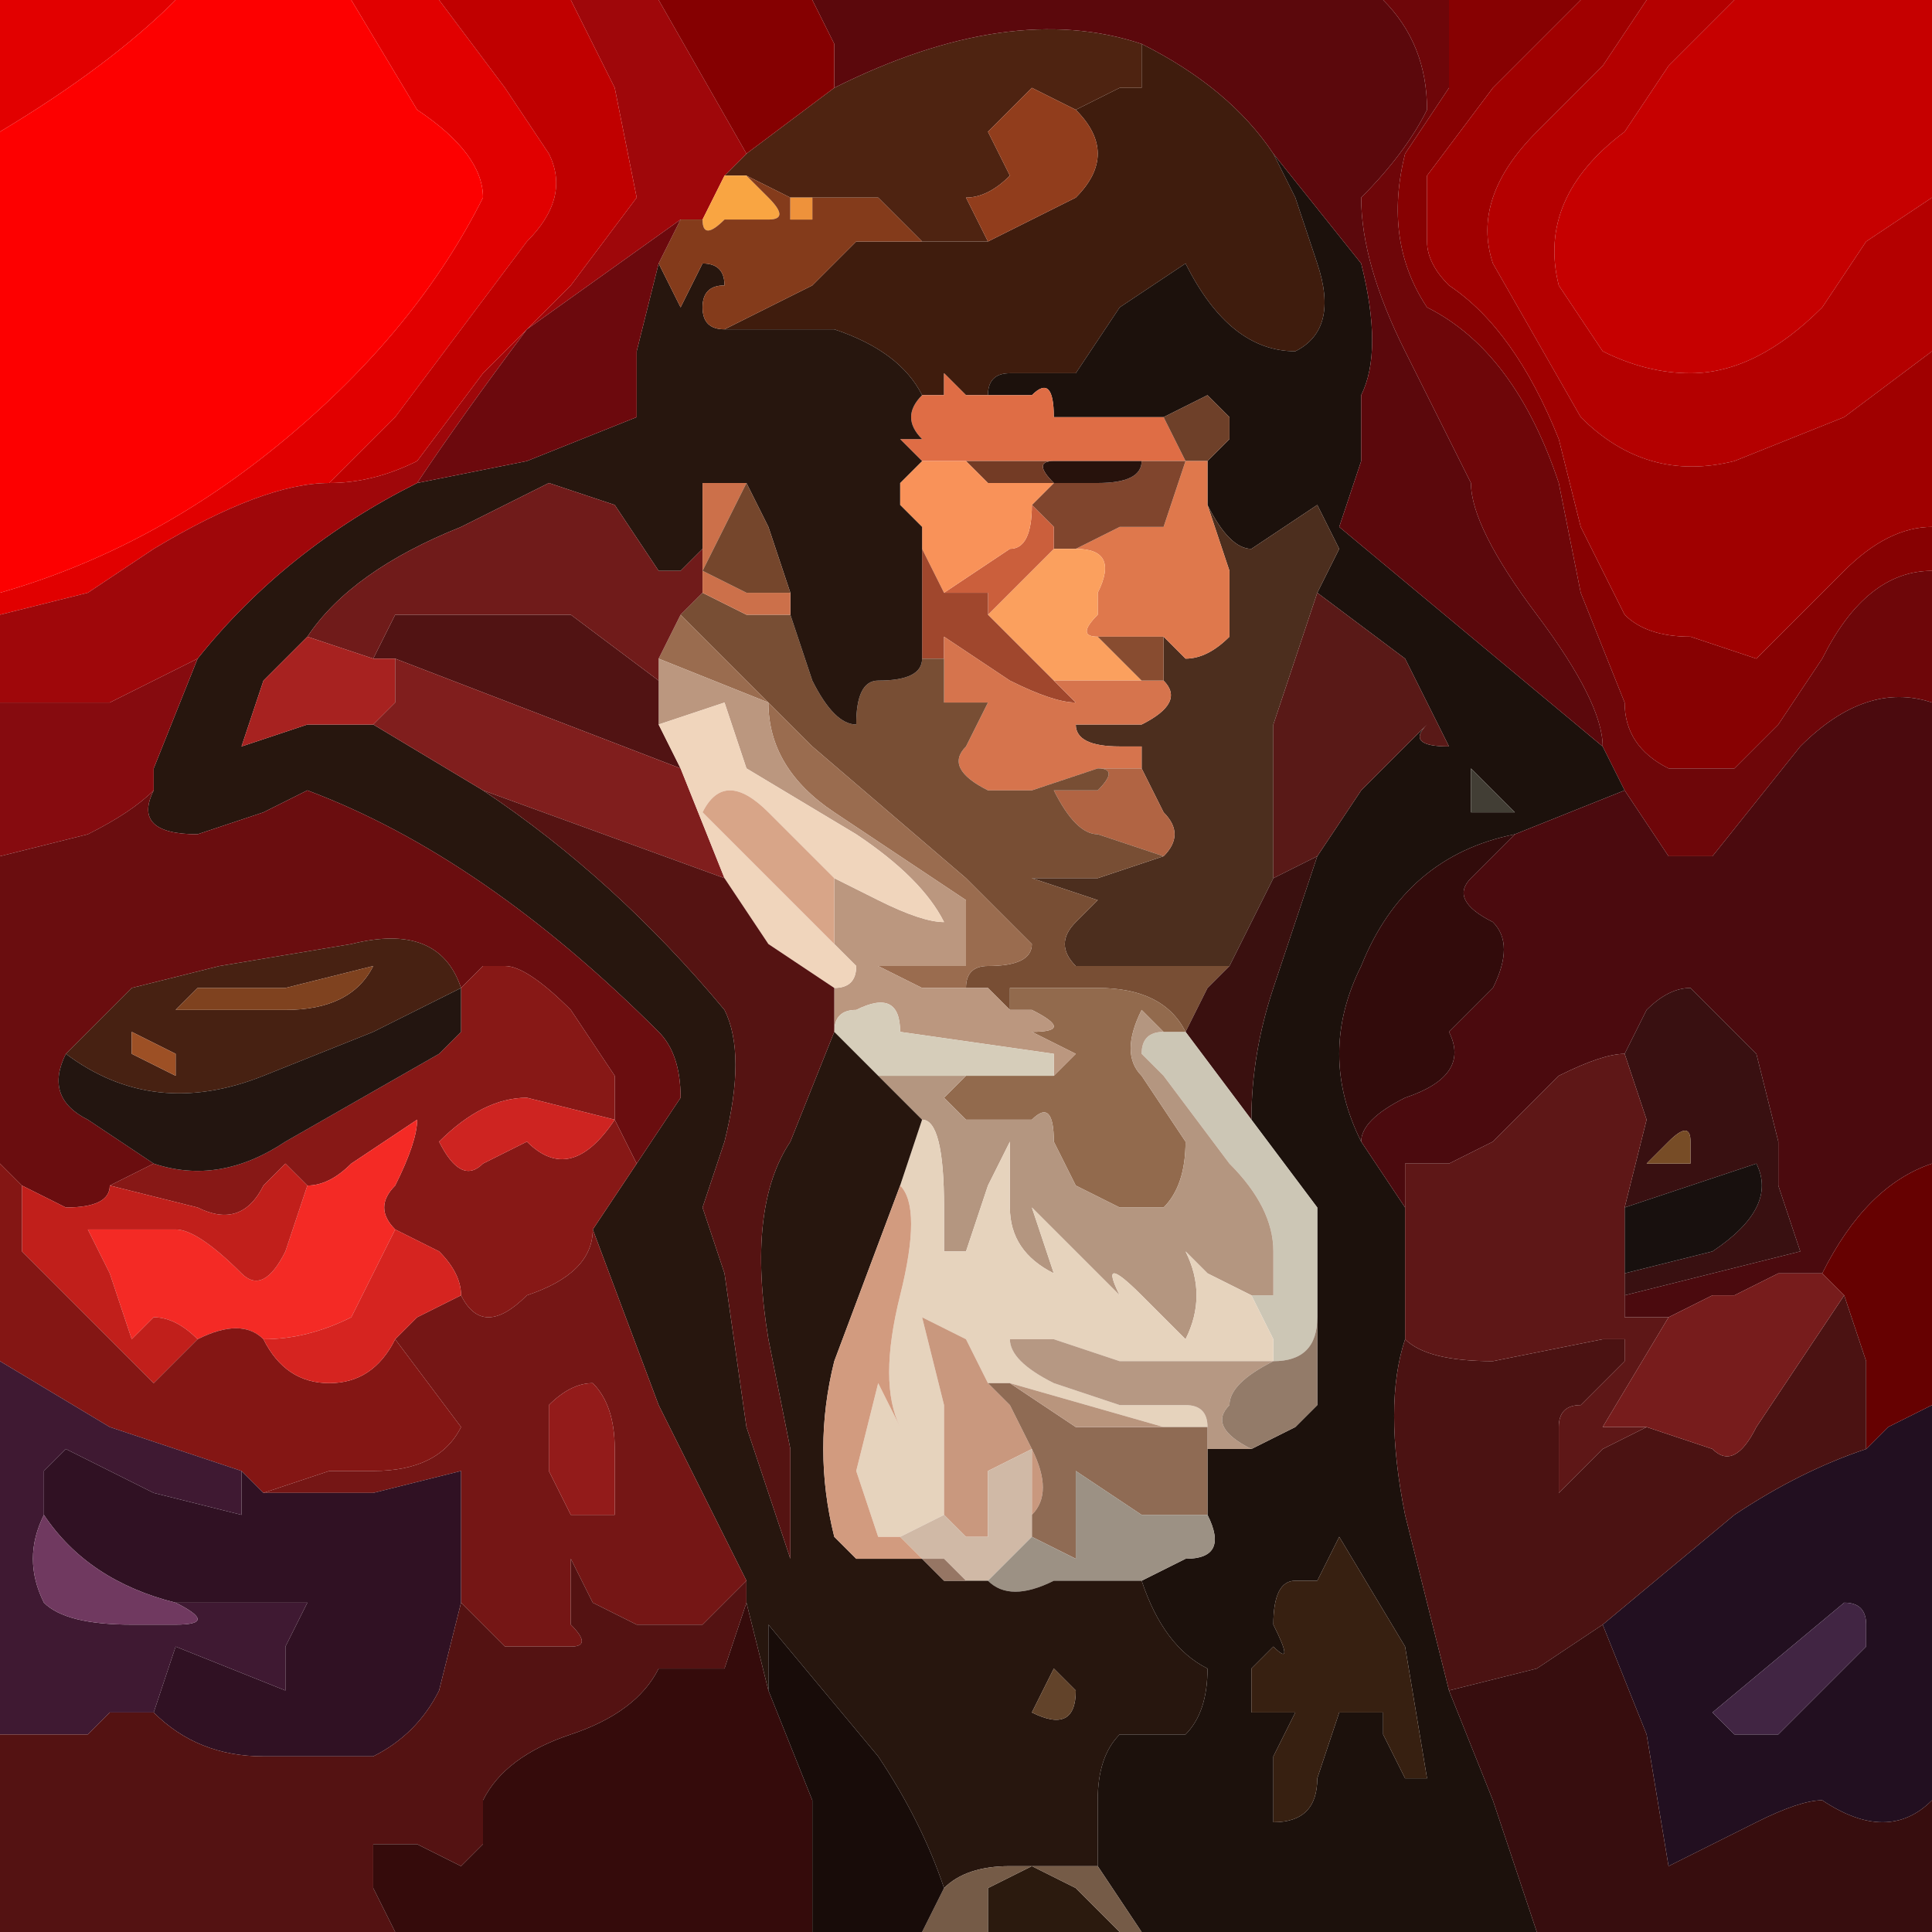 <?xml version="1.0" encoding="UTF-8" standalone="no"?>
<svg xmlns:xlink="http://www.w3.org/1999/xlink" height="4.4px" width="4.4px" xmlns="http://www.w3.org/2000/svg">
  <g transform="matrix(1.0, 0.0, 0.0, 1.0, 2.2, 2.2)">
    <path d="M2.2 -1.75 L2.05 -1.65 1.95 -1.5 Q1.8 -1.35 1.65 -1.35 1.55 -1.35 1.45 -1.4 L1.35 -1.55 Q1.3 -1.75 1.5 -1.9 L1.6 -2.05 1.75 -2.2 2.2 -2.2 2.2 -1.75" fill="#c60000" fill-rule="evenodd" stroke="none"/>
    <path d="M1.75 -2.2 L1.6 -2.05 1.5 -1.9 Q1.3 -1.75 1.35 -1.55 L1.45 -1.4 Q1.55 -1.35 1.65 -1.35 1.8 -1.35 1.95 -1.5 L2.05 -1.65 2.2 -1.75 2.2 -1.4 2.0 -1.25 1.75 -1.15 Q1.55 -1.1 1.4 -1.25 L1.2 -1.6 Q1.15 -1.75 1.3 -1.9 L1.45 -2.05 1.55 -2.2 1.75 -2.2" fill="#b40000" fill-rule="evenodd" stroke="none"/>
    <path d="M2.2 -0.9 Q2.05 -0.9 1.95 -0.7 L1.85 -0.55 1.75 -0.45 1.6 -0.45 Q1.5 -0.5 1.5 -0.6 L1.4 -0.85 1.35 -1.1 Q1.25 -1.4 1.05 -1.5 0.95 -1.65 1.0 -1.85 L1.1 -2.0 1.1 -2.2 1.4 -2.2 1.2 -2.0 1.05 -1.8 1.05 -1.65 Q1.05 -1.6 1.1 -1.55 1.25 -1.45 1.35 -1.2 L1.4 -1.0 1.5 -0.8 Q1.55 -0.75 1.65 -0.75 L1.8 -0.7 2.0 -0.9 Q2.1 -1.0 2.2 -1.0 L2.2 -0.9" fill="#870102" fill-rule="evenodd" stroke="none"/>
    <path d="M1.1 -2.2 L1.1 -2.0 1.0 -1.85 Q0.95 -1.65 1.05 -1.5 1.25 -1.4 1.35 -1.1 L1.4 -0.85 1.5 -0.6 Q1.5 -0.5 1.6 -0.45 L1.75 -0.45 1.85 -0.55 1.95 -0.7 Q2.05 -0.9 2.2 -0.9 L2.2 -0.6 Q2.05 -0.65 1.9 -0.5 L1.7 -0.25 1.6 -0.25 1.5 -0.4 1.45 -0.5 Q1.45 -0.6 1.3 -0.8 1.15 -1.0 1.15 -1.1 L1.0 -1.4 Q0.9 -1.6 0.9 -1.75 1.0 -1.85 1.05 -1.95 1.05 -2.1 0.95 -2.2 L1.1 -2.2" fill="#6e0609" fill-rule="evenodd" stroke="none"/>
    <path d="M1.55 -2.2 L1.45 -2.05 1.3 -1.9 Q1.15 -1.75 1.2 -1.6 L1.4 -1.25 Q1.55 -1.1 1.75 -1.15 L2.0 -1.25 2.2 -1.4 2.2 -1.0 Q2.1 -1.0 2.0 -0.9 L1.8 -0.7 1.65 -0.75 Q1.55 -0.75 1.5 -0.8 L1.4 -1.0 1.35 -1.2 Q1.25 -1.45 1.1 -1.55 1.05 -1.6 1.05 -1.65 L1.05 -1.8 1.2 -2.0 1.4 -2.2 1.55 -2.2" fill="#a00000" fill-rule="evenodd" stroke="none"/>
    <path d="M0.25 -1.95 L0.35 -2.0 0.4 -2.0 0.4 -2.1 Q0.6 -2.0 0.7 -1.85 L0.75 -1.75 0.8 -1.6 Q0.85 -1.45 0.75 -1.4 0.6 -1.4 0.5 -1.6 L0.35 -1.5 0.25 -1.35 0.1 -1.35 Q0.05 -1.35 0.05 -1.3 L0.0 -1.3 -0.05 -1.35 -0.05 -1.3 -0.1 -1.3 Q-0.15 -1.4 -0.3 -1.45 L-0.55 -1.45 -0.45 -1.5 -0.35 -1.55 -0.25 -1.65 -0.1 -1.65 0.05 -1.65 0.15 -1.7 0.25 -1.75 Q0.35 -1.85 0.25 -1.95" fill="#3f1c0d" fill-rule="evenodd" stroke="none"/>
    <path d="M0.25 -1.95 L0.15 -2.0 0.05 -1.9 0.1 -1.8 Q0.05 -1.75 0.0 -1.75 L0.05 -1.65 -0.1 -1.65 Q-0.15 -1.7 -0.2 -1.75 L-0.35 -1.75 -0.4 -1.75 -0.5 -1.8 -0.55 -1.8 -0.5 -1.85 -0.3 -2.0 Q0.1 -2.2 0.4 -2.1 L0.4 -2.0 0.35 -2.0 0.25 -1.95" fill="#4e2311" fill-rule="evenodd" stroke="none"/>
    <path d="M0.05 -1.65 L0.0 -1.75 Q0.05 -1.75 0.1 -1.8 L0.05 -1.9 0.15 -2.0 0.25 -1.95 Q0.35 -1.85 0.25 -1.75 L0.15 -1.7 0.05 -1.65" fill="#913d1c" fill-rule="evenodd" stroke="none"/>
    <path d="M1.45 -0.5 L1.5 -0.4 1.25 -0.3 Q1.0 -0.25 0.9 0.0 0.8 0.2 0.9 0.4 L1.0 0.55 1.0 0.85 Q0.95 1.0 1.0 1.25 L1.1 1.65 1.2 1.9 1.3 2.2 0.4 2.2 0.3 2.05 0.3 1.9 Q0.3 1.8 0.35 1.75 L0.5 1.75 Q0.55 1.7 0.55 1.6 0.45 1.55 0.4 1.4 L0.5 1.35 Q0.6 1.35 0.55 1.25 L0.55 1.1 0.65 1.1 0.75 1.05 0.8 1.0 0.8 0.8 0.8 0.55 0.65 0.35 Q0.65 0.2 0.7 0.05 L0.8 -0.25 0.9 -0.4 1.05 -0.55 Q1.0 -0.5 1.1 -0.5 1.15 -0.45 1.1 -0.5 L1.0 -0.7 0.8 -0.85 0.85 -0.95 0.8 -1.05 0.65 -0.95 Q0.6 -0.95 0.55 -1.05 L0.55 -1.15 0.6 -1.2 0.6 -1.25 0.55 -1.3 0.45 -1.25 0.35 -1.25 0.2 -1.25 Q0.2 -1.35 0.15 -1.3 L0.05 -1.3 Q0.05 -1.35 0.1 -1.35 L0.25 -1.35 0.35 -1.5 0.5 -1.6 Q0.6 -1.4 0.75 -1.4 0.85 -1.45 0.8 -1.6 L0.75 -1.75 0.7 -1.85 0.9 -1.6 Q0.95 -1.4 0.9 -1.3 L0.9 -1.15 0.85 -1.0 1.45 -0.5 M1.15 -0.35 L1.25 -0.35 1.2 -0.4 1.15 -0.45 1.15 -0.35 M0.85 1.3 L0.8 1.4 0.75 1.4 Q0.7 1.4 0.7 1.5 0.75 1.6 0.7 1.55 L0.65 1.6 0.65 1.7 0.75 1.7 0.7 1.8 0.7 1.95 Q0.8 1.95 0.8 1.85 L0.85 1.7 0.95 1.7 0.95 1.75 1.0 1.85 1.05 1.85 1.0 1.55 0.85 1.3" fill="#1c110c" fill-rule="evenodd" stroke="none"/>
    <path d="M0.05 -1.3 L0.15 -1.3 Q0.2 -1.35 0.2 -1.25 L0.35 -1.25 0.45 -1.25 0.5 -1.15 0.4 -1.15 0.35 -1.15 0.15 -1.15 0.0 -1.15 -0.1 -1.15 -0.15 -1.2 -0.1 -1.2 Q-0.15 -1.25 -0.1 -1.3 L-0.05 -1.3 -0.05 -1.35 0.0 -1.3 0.05 -1.3" fill="#df6d45" fill-rule="evenodd" stroke="none"/>
    <path d="M0.95 -2.2 Q1.05 -2.1 1.05 -1.95 1.0 -1.85 0.9 -1.75 0.9 -1.6 1.0 -1.4 L1.15 -1.1 Q1.15 -1.0 1.3 -0.8 1.45 -0.6 1.45 -0.5 L0.85 -1.0 0.9 -1.15 0.9 -1.3 Q0.95 -1.4 0.9 -1.6 L0.7 -1.85 Q0.6 -2.0 0.4 -2.1 0.1 -2.2 -0.3 -2.0 L-0.3 -2.1 -0.35 -2.2 0.95 -2.2" fill="#5b080c" fill-rule="evenodd" stroke="none"/>
    <path d="M0.45 -1.25 L0.55 -1.3 0.6 -1.25 0.6 -1.2 0.55 -1.15 0.5 -1.15 0.45 -1.25" fill="#6e4029" fill-rule="evenodd" stroke="none"/>
    <path d="M0.55 -1.05 Q0.6 -0.95 0.65 -0.95 L0.8 -1.05 0.85 -0.95 0.8 -0.85 Q0.75 -0.7 0.7 -0.55 L0.7 -0.2 0.65 -0.1 0.6 0.0 0.45 0.0 0.25 0.0 Q0.2 -0.05 0.25 -0.1 L0.3 -0.15 0.15 -0.2 0.3 -0.2 0.45 -0.25 Q0.5 -0.3 0.45 -0.35 L0.4 -0.45 0.4 -0.5 0.35 -0.5 Q0.25 -0.5 0.25 -0.55 L0.3 -0.55 0.4 -0.55 Q0.5 -0.6 0.45 -0.65 L0.45 -0.75 0.5 -0.7 Q0.55 -0.7 0.6 -0.75 L0.6 -0.9 0.55 -1.05" fill="#4c2e1e" fill-rule="evenodd" stroke="none"/>
    <path d="M0.55 -1.15 L0.55 -1.05 0.6 -0.9 0.6 -0.75 Q0.55 -0.7 0.5 -0.7 L0.45 -0.75 0.3 -0.75 Q0.25 -0.75 0.3 -0.8 L0.3 -0.85 Q0.35 -0.95 0.25 -0.95 L0.35 -1.0 0.45 -1.0 0.5 -1.15 0.55 -1.15" fill="#df784c" fill-rule="evenodd" stroke="none"/>
    <path d="M0.8 -0.85 L1.0 -0.7 1.1 -0.5 Q1.15 -0.45 1.1 -0.5 1.0 -0.5 1.05 -0.55 L0.9 -0.4 0.8 -0.25 0.7 -0.2 0.7 -0.55 Q0.75 -0.7 0.8 -0.85" fill="#591917" fill-rule="evenodd" stroke="none"/>
    <path d="M0.5 -1.15 L0.45 -1.0 0.35 -1.0 0.25 -0.95 0.2 -0.95 0.2 -1.0 0.15 -1.05 Q0.1 -1.05 0.15 -1.05 L0.2 -1.1 0.3 -1.1 Q0.4 -1.1 0.4 -1.15 L0.5 -1.15" fill="#80452d" fill-rule="evenodd" stroke="none"/>
    <path d="M0.4 -1.15 Q0.4 -1.1 0.3 -1.1 L0.2 -1.1 Q0.15 -1.15 0.2 -1.15 L0.35 -1.15 0.4 -1.15 M0.2 -1.1 L0.2 -1.1" fill="#27120c" fill-rule="evenodd" stroke="none"/>
    <path d="M0.35 -1.15 L0.2 -1.15 Q0.15 -1.15 0.2 -1.1 L0.05 -1.1 0.0 -1.15 0.15 -1.15 0.35 -1.15" fill="#733b25" fill-rule="evenodd" stroke="none"/>
    <path d="M0.2 -0.95 L0.25 -0.95 Q0.35 -0.95 0.3 -0.85 L0.3 -0.8 Q0.25 -0.75 0.3 -0.75 L0.4 -0.65 0.2 -0.65 0.15 -0.7 0.1 -0.75 0.05 -0.8 0.2 -0.95" fill="#fba05e" fill-rule="evenodd" stroke="none"/>
    <path d="M0.15 -1.05 L0.2 -1.0 0.2 -0.95 0.05 -0.8 0.05 -0.85 -0.05 -0.85 0.1 -0.95 Q0.15 -0.95 0.15 -1.05" fill="#cb5f3c" fill-rule="evenodd" stroke="none"/>
    <path d="M0.2 -1.1 L0.15 -1.05 Q0.1 -1.05 0.15 -1.05 0.15 -0.95 0.1 -0.95 L-0.05 -0.85 -0.1 -0.95 -0.1 -1.0 -0.15 -1.05 Q-0.15 -1.05 -0.15 -1.1 L-0.1 -1.15 0.0 -1.15 0.05 -1.1 0.2 -1.1 0.2 -1.1" fill="#f99259" fill-rule="evenodd" stroke="none"/>
    <path d="M0.05 -0.8 L0.1 -0.75 0.15 -0.7 0.2 -0.65 0.25 -0.6 Q0.2 -0.6 0.1 -0.65 L-0.05 -0.75 -0.05 -0.7 -0.1 -0.7 -0.1 -0.95 -0.05 -0.85 0.05 -0.85 0.05 -0.8" fill="#a0472d" fill-rule="evenodd" stroke="none"/>
    <path d="M0.45 -0.65 Q0.5 -0.6 0.4 -0.55 L0.3 -0.55 0.25 -0.55 Q0.25 -0.5 0.35 -0.5 L0.4 -0.5 0.4 -0.45 0.3 -0.45 0.15 -0.4 Q0.1 -0.4 0.05 -0.4 -0.05 -0.45 0.0 -0.5 L0.05 -0.6 Q0.0 -0.6 -0.05 -0.6 L-0.05 -0.7 -0.05 -0.75 0.1 -0.65 Q0.2 -0.6 0.25 -0.6 L0.2 -0.65 0.4 -0.65 0.45 -0.65" fill="#d6744d" fill-rule="evenodd" stroke="none"/>
    <path d="M0.3 -0.75 L0.45 -0.75 0.45 -0.65 0.4 -0.65 0.3 -0.75" fill="#884c30" fill-rule="evenodd" stroke="none"/>
    <path d="M0.4 -0.45 L0.45 -0.35 Q0.5 -0.3 0.45 -0.25 L0.3 -0.3 Q0.25 -0.3 0.2 -0.4 L0.3 -0.4 Q0.35 -0.45 0.3 -0.45 L0.4 -0.45" fill="#b16443" fill-rule="evenodd" stroke="none"/>
    <path d="M0.45 -0.25 L0.3 -0.2 0.15 -0.2 0.3 -0.15 0.25 -0.1 Q0.2 -0.05 0.25 0.0 L0.45 0.0 0.6 0.0 0.55 0.05 0.5 0.15 Q0.45 0.05 0.3 0.05 L0.15 0.05 0.1 0.05 0.1 0.1 0.05 0.05 0.0 0.05 Q0.0 0.0 0.05 0.0 0.15 0.0 0.15 -0.05 L0.0 -0.2 -0.35 -0.5 -0.65 -0.8 -0.6 -0.85 -0.5 -0.8 -0.4 -0.8 -0.35 -0.65 Q-0.3 -0.55 -0.25 -0.55 -0.25 -0.65 -0.2 -0.65 -0.1 -0.65 -0.1 -0.7 L-0.05 -0.7 -0.05 -0.6 Q0.0 -0.6 0.05 -0.6 L0.0 -0.5 Q-0.05 -0.45 0.05 -0.4 0.1 -0.4 0.15 -0.4 L0.3 -0.45 Q0.35 -0.45 0.3 -0.4 L0.2 -0.4 Q0.25 -0.3 0.3 -0.3 L0.45 -0.25" fill="#784e34" fill-rule="evenodd" stroke="none"/>
    <path d="M-0.65 -0.8 L-0.35 -0.5 0.0 -0.2 0.15 -0.05 Q0.15 0.0 0.05 0.0 0.0 0.0 0.0 0.05 L-0.1 0.05 -0.2 0.0 0.0 0.0 0.0 -0.15 -0.3 -0.35 Q-0.45 -0.45 -0.45 -0.6 L-0.7 -0.7 -0.65 -0.8" fill="#9a6c4f" fill-rule="evenodd" stroke="none"/>
    <path d="M0.8 -0.25 L0.7 0.05 Q0.65 0.2 0.65 0.35 L0.5 0.15 0.55 0.05 0.6 0.0 0.65 -0.1 0.7 -0.2 0.8 -0.25" fill="#3a100f" fill-rule="evenodd" stroke="none"/>
    <path d="M1.15 -0.35 L1.15 -0.45 1.2 -0.4 1.25 -0.35 1.15 -0.35" fill="#423e35" fill-rule="evenodd" stroke="none"/>
    <path d="M1.5 -0.4 L1.6 -0.25 1.7 -0.25 1.9 -0.5 Q2.05 -0.65 2.2 -0.6 L2.2 0.45 Q2.05 0.5 1.95 0.7 L1.85 0.7 1.75 0.75 1.7 0.75 1.6 0.8 1.5 0.8 1.5 0.75 1.7 0.7 1.9 0.65 1.85 0.5 1.85 0.4 1.8 0.2 1.65 0.05 Q1.6 0.05 1.55 0.1 L1.5 0.2 Q1.45 0.2 1.35 0.25 L1.2 0.4 1.1 0.45 1.0 0.45 1.0 0.55 0.9 0.4 Q0.9 0.35 1.0 0.3 1.15 0.25 1.1 0.15 L1.2 0.05 Q1.25 -0.05 1.2 -0.1 1.1 -0.15 1.15 -0.2 L1.25 -0.3 1.5 -0.4" fill="#4b0a0e" fill-rule="evenodd" stroke="none"/>
    <path d="M0.9 0.4 Q0.8 0.2 0.9 0.0 1.0 -0.25 1.25 -0.3 L1.15 -0.2 Q1.1 -0.15 1.2 -0.1 1.25 -0.05 1.2 0.05 L1.1 0.15 Q1.15 0.25 1.0 0.3 0.9 0.35 0.9 0.4" fill="#320b0b" fill-rule="evenodd" stroke="none"/>
    <path d="M2.05 1.55 L2.05 1.5 Q2.05 1.45 2.0 1.45 L1.7 1.7 1.75 1.75 1.85 1.75 1.95 1.65 2.05 1.55 M2.05 1.1 L2.1 1.05 2.2 1.0 2.2 1.9 Q2.1 2.0 1.95 1.9 1.9 1.9 1.8 1.95 L1.6 2.05 1.55 1.75 1.45 1.5 1.75 1.25 Q1.9 1.15 2.05 1.1" fill="#220f20" fill-rule="evenodd" stroke="none"/>
    <path d="M2.05 1.1 L2.05 0.9 2.0 0.75 1.95 0.7 Q2.05 0.5 2.2 0.45 L2.2 1.0 2.1 1.05 2.05 1.1" fill="#660101" fill-rule="evenodd" stroke="none"/>
    <path d="M1.1 1.65 L1.0 1.25 Q0.95 1.0 1.0 0.85 1.05 0.9 1.2 0.9 L1.45 0.85 1.5 0.85 1.5 0.9 1.4 1.0 Q1.35 1.0 1.35 1.05 L1.35 1.2 Q1.4 1.15 1.45 1.1 L1.55 1.05 1.7 1.1 Q1.75 1.15 1.8 1.05 L1.9 0.9 2.0 0.75 2.05 0.9 2.05 1.1 Q1.9 1.15 1.75 1.25 L1.45 1.5 1.3 1.6 1.1 1.65" fill="#4b1212" fill-rule="evenodd" stroke="none"/>
    <path d="M2.05 1.55 L1.95 1.65 1.85 1.75 1.75 1.75 1.7 1.7 2.0 1.45 Q2.05 1.45 2.05 1.5 L2.05 1.55" fill="#412543" fill-rule="evenodd" stroke="none"/>
    <path d="M1.3 2.2 L1.2 1.9 1.1 1.65 1.3 1.6 1.45 1.5 1.55 1.75 1.6 2.05 1.8 1.95 Q1.9 1.9 1.95 1.9 2.1 2.0 2.2 1.9 L2.2 2.2 1.3 2.2" fill="#370d0e" fill-rule="evenodd" stroke="none"/>
    <path d="M1.5 0.2 L1.55 0.1 Q1.6 0.05 1.65 0.05 L1.8 0.2 1.85 0.4 1.85 0.5 1.9 0.65 1.7 0.7 1.5 0.75 1.5 0.7 1.7 0.65 Q1.85 0.55 1.8 0.45 L1.65 0.5 1.5 0.55 1.55 0.35 1.5 0.2 M1.6 0.4 Q1.55 0.45 1.55 0.45 L1.65 0.45 1.65 0.4 Q1.65 0.35 1.6 0.4" fill="#391011" fill-rule="evenodd" stroke="none"/>
    <path d="M1.6 0.4 Q1.65 0.35 1.65 0.4 L1.65 0.45 1.55 0.45 Q1.55 0.45 1.6 0.4" fill="#774c26" fill-rule="evenodd" stroke="none"/>
    <path d="M1.5 0.55 L1.65 0.5 1.8 0.45 Q1.85 0.55 1.7 0.65 L1.5 0.7 1.5 0.55" fill="#18100e" fill-rule="evenodd" stroke="none"/>
    <path d="M1.0 0.85 L1.0 0.55 1.0 0.45 1.1 0.45 1.2 0.4 1.35 0.25 Q1.45 0.2 1.5 0.2 L1.55 0.35 1.5 0.55 1.5 0.7 1.5 0.75 1.5 0.8 1.6 0.8 1.45 1.05 1.5 1.05 1.55 1.05 1.45 1.1 Q1.4 1.15 1.35 1.2 L1.35 1.05 Q1.35 1.0 1.4 1.0 L1.5 0.9 1.5 0.85 1.45 0.85 1.2 0.9 Q1.05 0.9 1.0 0.85" fill="#5e1717" fill-rule="evenodd" stroke="none"/>
    <path d="M2.0 0.75 L1.9 0.9 1.8 1.05 Q1.75 1.15 1.7 1.1 L1.55 1.05 1.5 1.05 1.45 1.05 1.6 0.8 1.7 0.75 1.75 0.75 1.85 0.7 1.95 0.7 2.0 0.75" fill="#771c1c" fill-rule="evenodd" stroke="none"/>
    <path d="M0.65 0.35 L0.8 0.55 0.8 0.8 Q0.8 0.9 0.7 0.9 L0.7 0.85 0.65 0.75 0.7 0.75 0.7 0.65 Q0.7 0.55 0.6 0.45 L0.45 0.25 0.4 0.2 Q0.4 0.15 0.45 0.15 L0.5 0.15 0.65 0.35" fill="#ccc6b5" fill-rule="evenodd" stroke="none"/>
    <path d="M0.1 0.1 L0.1 0.05 0.15 0.05 0.3 0.05 Q0.45 0.05 0.5 0.15 L0.45 0.15 0.4 0.1 Q0.35 0.2 0.4 0.25 L0.5 0.4 Q0.5 0.5 0.45 0.55 L0.35 0.55 0.25 0.5 0.2 0.4 Q0.2 0.3 0.15 0.35 L0.1 0.35 0.0 0.35 -0.05 0.3 0.0 0.25 0.2 0.25 0.25 0.2 0.15 0.15 Q0.25 0.15 0.15 0.1 L0.1 0.1" fill="#926a4d" fill-rule="evenodd" stroke="none"/>
    <path d="M0.45 0.15 Q0.4 0.15 0.4 0.2 L0.45 0.25 0.6 0.45 Q0.7 0.55 0.7 0.65 L0.7 0.75 0.65 0.75 0.55 0.7 0.5 0.65 Q0.55 0.75 0.5 0.85 L0.4 0.75 Q0.3 0.65 0.35 0.75 L0.25 0.65 0.15 0.55 0.2 0.7 Q0.1 0.65 0.1 0.55 L0.1 0.4 0.05 0.5 0.0 0.65 -0.05 0.65 -0.05 0.55 Q-0.05 0.35 -0.1 0.35 L-0.2 0.25 0.0 0.25 -0.05 0.3 0.0 0.35 0.1 0.35 0.15 0.35 Q0.2 0.3 0.2 0.4 L0.25 0.5 0.35 0.55 0.45 0.55 Q0.5 0.5 0.5 0.4 L0.4 0.25 Q0.35 0.2 0.4 0.1 L0.45 0.15" fill="#b49680" fill-rule="evenodd" stroke="none"/>
    <path d="M-0.7 -0.7 L-0.45 -0.6 Q-0.45 -0.45 -0.3 -0.35 L0.0 -0.15 0.0 0.0 -0.2 0.0 -0.1 0.05 0.0 0.05 0.05 0.05 0.1 0.1 0.15 0.1 Q0.25 0.15 0.15 0.15 L0.25 0.2 0.2 0.25 0.2 0.2 -0.15 0.15 Q-0.15 0.05 -0.25 0.1 -0.3 0.1 -0.3 0.15 L-0.3 0.05 Q-0.25 0.05 -0.25 0.0 L-0.3 -0.05 -0.3 -0.2 -0.2 -0.15 Q-0.1 -0.1 -0.05 -0.1 -0.1 -0.2 -0.25 -0.3 L-0.5 -0.45 -0.55 -0.6 -0.7 -0.55 -0.7 -0.65 -0.7 -0.7" fill="#bb977f" fill-rule="evenodd" stroke="none"/>
    <path d="M0.0 0.25 L-0.2 0.25 -0.3 0.15 Q-0.3 0.1 -0.25 0.1 -0.15 0.05 -0.15 0.15 L0.2 0.2 0.2 0.25 0.0 0.25 M-0.3 0.15 L-0.3 0.15" fill="#d6cdba" fill-rule="evenodd" stroke="none"/>
    <path d="M-0.1 0.35 Q-0.05 0.35 -0.05 0.55 L-0.05 0.65 0.0 0.65 0.05 0.5 0.1 0.4 0.1 0.55 Q0.1 0.65 0.2 0.7 L0.15 0.55 0.25 0.65 0.35 0.75 Q0.3 0.65 0.4 0.75 L0.5 0.85 Q0.55 0.75 0.5 0.65 L0.55 0.7 0.65 0.75 0.7 0.85 0.7 0.9 0.5 0.9 0.35 0.9 0.2 0.85 0.1 0.85 Q0.1 0.9 0.2 0.95 L0.35 1.0 0.5 1.0 Q0.55 1.0 0.55 1.05 L0.45 1.05 0.1 0.95 0.05 0.95 0.0 0.85 -0.1 0.8 -0.05 1.0 -0.05 1.25 -0.15 1.3 -0.2 1.3 -0.25 1.15 -0.2 0.95 -0.15 1.05 Q-0.2 0.95 -0.15 0.75 -0.1 0.55 -0.15 0.5 L-0.1 0.35" fill="#e6d3bd" fill-rule="evenodd" stroke="none"/>
    <path d="M0.65 1.1 L0.55 1.1 0.55 1.05 Q0.55 1.0 0.5 1.0 L0.35 1.0 0.2 0.95 Q0.1 0.9 0.1 0.85 L0.2 0.85 0.35 0.9 0.5 0.9 0.7 0.9 Q0.6 0.95 0.6 1.0 0.55 1.05 0.65 1.1" fill="#b69883" fill-rule="evenodd" stroke="none"/>
    <path d="M0.05 0.95 L0.1 1.0 0.15 1.1 Q0.2 1.2 0.15 1.25 L0.15 1.1 Q0.15 1.1 0.05 1.15 L0.05 1.1 0.05 1.3 0.0 1.3 -0.05 1.25 -0.05 1.0 -0.1 0.8 0.0 0.85 0.05 0.95" fill="#c9987e" fill-rule="evenodd" stroke="none"/>
    <path d="M0.55 1.1 L0.55 1.25 0.4 1.25 0.25 1.15 0.25 1.35 0.15 1.3 0.15 1.25 Q0.2 1.2 0.15 1.1 L0.1 1.0 0.05 0.95 0.1 0.95 0.25 1.05 0.45 1.05 0.55 1.05 0.55 1.1" fill="#8f6b54" fill-rule="evenodd" stroke="none"/>
    <path d="M0.15 1.25 L0.15 1.3 0.05 1.4 0.0 1.4 -0.05 1.35 -0.1 1.35 -0.15 1.3 -0.05 1.25 0.0 1.3 0.05 1.3 0.05 1.1 0.05 1.15 Q0.15 1.1 0.15 1.1 L0.15 1.25" fill="#d0b9a6" fill-rule="evenodd" stroke="none"/>
    <path d="M0.45 1.05 L0.25 1.05 0.1 0.95 0.45 1.05" fill="#b9957d" fill-rule="evenodd" stroke="none"/>
    <path d="M0.8 0.8 L0.8 1.0 0.75 1.05 0.65 1.1 Q0.55 1.05 0.6 1.0 0.6 0.95 0.7 0.9 0.8 0.9 0.8 0.8" fill="#937b69" fill-rule="evenodd" stroke="none"/>
    <path d="M0.85 1.3 L1.0 1.55 1.05 1.85 1.0 1.85 0.95 1.75 0.95 1.7 0.85 1.7 0.8 1.85 Q0.8 1.95 0.7 1.95 L0.7 1.8 0.75 1.7 0.65 1.7 0.65 1.6 0.7 1.55 Q0.75 1.6 0.7 1.5 0.7 1.4 0.75 1.4 L0.8 1.4 0.85 1.3" fill="#372011" fill-rule="evenodd" stroke="none"/>
    <path d="M0.55 1.25 Q0.6 1.35 0.5 1.35 L0.4 1.4 0.3 1.4 0.2 1.4 Q0.1 1.45 0.05 1.4 L0.15 1.3 0.25 1.35 0.25 1.15 0.4 1.25 0.55 1.25" fill="#9c9184" fill-rule="evenodd" stroke="none"/>
    <path d="M0.4 1.4 Q0.45 1.55 0.55 1.6 0.55 1.7 0.5 1.75 L0.35 1.75 Q0.3 1.8 0.3 1.9 L0.3 2.05 0.1 2.05 Q0.0 2.05 -0.05 2.1 -0.1 1.95 -0.2 1.8 L-0.45 1.5 -0.45 1.65 -0.5 1.45 -0.5 1.4 -0.7 1.0 -0.85 0.6 -0.75 0.45 -0.65 0.3 Q-0.65 0.2 -0.7 0.15 -1.1 -0.25 -1.5 -0.4 L-1.6 -0.35 -1.75 -0.3 Q-1.9 -0.3 -1.85 -0.4 L-1.85 -0.45 -1.75 -0.7 Q-1.55 -0.95 -1.25 -1.1 L-1.0 -1.15 -0.75 -1.25 Q-0.75 -1.3 -0.75 -1.4 L-0.7 -1.6 -0.65 -1.5 -0.6 -1.6 Q-0.55 -1.6 -0.55 -1.55 -0.6 -1.55 -0.6 -1.5 -0.6 -1.45 -0.55 -1.45 L-0.3 -1.45 Q-0.15 -1.4 -0.1 -1.3 -0.15 -1.25 -0.1 -1.2 L-0.15 -1.2 -0.1 -1.15 -0.15 -1.1 Q-0.15 -1.05 -0.15 -1.05 L-0.1 -1.0 -0.1 -0.95 -0.1 -0.7 Q-0.1 -0.65 -0.2 -0.65 -0.25 -0.65 -0.25 -0.55 -0.3 -0.55 -0.35 -0.65 L-0.4 -0.8 -0.4 -0.85 -0.45 -1.0 -0.5 -1.1 -0.6 -1.1 -0.6 -0.95 -0.65 -0.9 -0.7 -0.9 -0.8 -1.05 -0.95 -1.1 -1.15 -1.0 Q-1.4 -0.9 -1.5 -0.75 L-1.6 -0.65 -1.65 -0.5 -1.5 -0.55 -1.35 -0.55 -1.1 -0.4 Q-0.8 -0.2 -0.55 0.1 -0.5 0.2 -0.55 0.4 L-0.6 0.55 -0.55 0.7 -0.5 1.05 -0.4 1.35 -0.4 1.1 -0.45 0.85 Q-0.5 0.55 -0.4 0.4 L-0.3 0.15 -0.2 0.25 -0.1 0.35 -0.15 0.5 -0.3 0.9 Q-0.35 1.1 -0.3 1.3 L-0.25 1.35 -0.1 1.35 -0.05 1.4 0.0 1.4 0.05 1.4 Q0.1 1.45 0.2 1.4 L0.3 1.4 0.4 1.4 M0.2 1.6 L0.15 1.7 Q0.1 1.7 0.15 1.7 0.25 1.75 0.25 1.65 L0.2 1.6" fill="#27160e" fill-rule="evenodd" stroke="none"/>
    <path d="M0.2 1.6 L0.25 1.65 Q0.25 1.75 0.15 1.7 0.1 1.7 0.15 1.7 L0.2 1.6" fill="#62432a" fill-rule="evenodd" stroke="none"/>
    <path d="M0.05 2.2 Q0.05 2.1 0.05 2.1 L0.15 2.05 0.25 2.1 0.35 2.2 0.05 2.2" fill="#2b1a0e" fill-rule="evenodd" stroke="none"/>
    <path d="M0.3 2.05 L0.4 2.2 0.35 2.2 0.25 2.1 0.15 2.05 0.05 2.1 Q0.05 2.1 0.05 2.2 L-0.1 2.2 -0.05 2.1 Q0.0 2.05 0.1 2.05 L0.3 2.05" fill="#755b47" fill-rule="evenodd" stroke="none"/>
    <path d="M-2.2 -1.9 L-2.2 -2.2 -1.8 -2.2 Q-1.95 -2.05 -2.2 -1.9" fill="#e20000" fill-rule="evenodd" stroke="none"/>
    <path d="M-1.4 -2.2 L-1.2 -2.2 -1.05 -2.0 -0.95 -1.85 Q-0.9 -1.75 -1.0 -1.65 L-1.15 -1.45 -1.3 -1.25 -1.45 -1.1 Q-1.6 -1.1 -1.85 -0.95 L-2.0 -0.85 -2.2 -0.8 -2.2 -0.85 Q-1.85 -0.95 -1.55 -1.2 -1.25 -1.45 -1.1 -1.75 -1.1 -1.85 -1.25 -1.95 L-1.4 -2.2" fill="#e10000" fill-rule="evenodd" stroke="none"/>
    <path d="M-0.5 -1.85 L-0.55 -1.8 -0.6 -1.7 -0.65 -1.7 -1.0 -1.45 Q-1.15 -1.25 -1.25 -1.1 -1.55 -0.95 -1.75 -0.7 L-1.95 -0.6 -2.2 -0.6 -2.2 -0.8 -2.0 -0.85 -1.85 -0.95 Q-1.6 -1.1 -1.45 -1.1 -1.35 -1.1 -1.25 -1.15 L-1.1 -1.35 -0.9 -1.55 -0.75 -1.75 -0.8 -2.0 -0.9 -2.2 -0.7 -2.2 -0.5 -1.85" fill="#9f070a" fill-rule="evenodd" stroke="none"/>
    <path d="M-2.2 -0.25 L-2.2 -0.6 -1.95 -0.6 -1.75 -0.7 -1.85 -0.45 -1.85 -0.4 Q-1.9 -0.35 -2.0 -0.3 L-2.2 -0.25" fill="#860b0f" fill-rule="evenodd" stroke="none"/>
    <path d="M-2.2 -0.85 L-2.2 -1.9 Q-1.95 -2.05 -1.8 -2.2 L-1.4 -2.2 -1.25 -1.95 Q-1.1 -1.85 -1.1 -1.75 -1.25 -1.45 -1.55 -1.2 -1.85 -0.95 -2.2 -0.85" fill="#fd0000" fill-rule="evenodd" stroke="none"/>
    <path d="M-0.3 -2.0 L-0.5 -1.85 -0.7 -2.2 -0.35 -2.2 -0.3 -2.1 -0.3 -2.0" fill="#850001" fill-rule="evenodd" stroke="none"/>
    <path d="M-1.2 -2.2 L-0.9 -2.2 -0.8 -2.0 -0.75 -1.75 -0.9 -1.55 -1.1 -1.35 -1.25 -1.15 Q-1.35 -1.1 -1.45 -1.1 L-1.3 -1.25 -1.15 -1.45 -1.0 -1.65 Q-0.9 -1.75 -0.95 -1.85 L-1.05 -2.0 -1.2 -2.2" fill="#c00000" fill-rule="evenodd" stroke="none"/>
    <path d="M-0.55 -1.8 L-0.5 -1.8 -0.45 -1.75 Q-0.4 -1.7 -0.45 -1.7 L-0.55 -1.7 Q-0.6 -1.65 -0.6 -1.7 L-0.55 -1.8" fill="#f9a542" fill-rule="evenodd" stroke="none"/>
    <path d="M-0.5 -1.8 L-0.4 -1.75 -0.4 -1.7 -0.35 -1.7 -0.35 -1.75 -0.2 -1.75 Q-0.15 -1.7 -0.1 -1.65 L-0.25 -1.65 -0.35 -1.55 -0.45 -1.5 -0.55 -1.45 Q-0.6 -1.45 -0.6 -1.5 -0.6 -1.55 -0.55 -1.55 -0.55 -1.6 -0.6 -1.6 L-0.65 -1.5 -0.7 -1.6 -0.65 -1.7 -0.6 -1.7 Q-0.6 -1.65 -0.55 -1.7 L-0.45 -1.7 Q-0.4 -1.7 -0.45 -1.75 L-0.5 -1.8" fill="#843b1b" fill-rule="evenodd" stroke="none"/>
    <path d="M-1.25 -1.1 Q-1.15 -1.25 -1.0 -1.45 L-0.65 -1.7 -0.7 -1.6 -0.75 -1.4 Q-0.75 -1.3 -0.75 -1.25 L-1.0 -1.15 -1.25 -1.1" fill="#6c090d" fill-rule="evenodd" stroke="none"/>
    <path d="M-0.4 -1.75 L-0.35 -1.75 -0.35 -1.7 -0.4 -1.7 -0.4 -1.75" fill="#ee923b" fill-rule="evenodd" stroke="none"/>
    <path d="M-1.3 -0.7 L-1.35 -0.7 -1.3 -0.8 -1.15 -0.8 -0.9 -0.8 -0.7 -0.65 -0.7 -0.55 -0.65 -0.45 -1.3 -0.7" fill="#511313" fill-rule="evenodd" stroke="none"/>
    <path d="M-0.65 -0.8 L-0.7 -0.7 -0.7 -0.65 -0.9 -0.8 -1.15 -0.8 -1.3 -0.8 -1.35 -0.7 -1.5 -0.75 Q-1.4 -0.9 -1.15 -1.0 L-0.95 -1.1 -0.8 -1.05 -0.7 -0.9 -0.65 -0.9 -0.6 -0.95 -0.6 -0.85 -0.65 -0.8" fill="#701b1a" fill-rule="evenodd" stroke="none"/>
    <path d="M-1.35 -0.7 L-1.3 -0.7 -1.3 -0.6 -1.35 -0.55 -1.5 -0.55 -1.65 -0.5 -1.6 -0.65 -1.5 -0.75 -1.35 -0.7" fill="#a72220" fill-rule="evenodd" stroke="none"/>
    <path d="M-2.2 -0.25 L-2.0 -0.3 Q-1.9 -0.35 -1.85 -0.4 -1.9 -0.3 -1.75 -0.3 L-1.6 -0.35 -1.5 -0.4 Q-1.1 -0.25 -0.7 0.15 -0.65 0.2 -0.65 0.3 L-0.75 0.45 -0.8 0.35 -0.8 0.25 -0.9 0.1 Q-1.0 0.0 -1.05 0.0 L-1.1 0.0 -1.15 0.05 Q-1.2 -0.1 -1.4 -0.05 L-1.7 0.0 -1.9 0.05 -2.05 0.2 Q-2.1 0.3 -2.0 0.35 L-1.85 0.45 -1.95 0.5 Q-1.95 0.55 -2.05 0.55 L-2.15 0.5 -2.2 0.45 -2.2 -0.25" fill="#6a0d0f" fill-rule="evenodd" stroke="none"/>
    <path d="M-1.3 -0.7 L-0.65 -0.45 -0.55 -0.2 -1.1 -0.4 -1.35 -0.55 -1.3 -0.6 -1.3 -0.7" fill="#801e1d" fill-rule="evenodd" stroke="none"/>
    <path d="M-1.95 0.5 L-1.85 0.45 Q-1.7 0.5 -1.55 0.4 L-1.2 0.2 -1.15 0.15 -1.15 0.05 -1.1 0.0 -1.05 0.0 Q-1.0 0.0 -0.9 0.1 L-0.8 0.25 -0.8 0.35 -0.75 0.45 -0.85 0.6 Q-0.85 0.7 -1.0 0.75 -1.1 0.85 -1.15 0.75 -1.15 0.7 -1.2 0.65 L-1.3 0.6 Q-1.35 0.55 -1.3 0.5 -1.25 0.4 -1.25 0.35 L-1.4 0.45 Q-1.45 0.5 -1.5 0.5 L-1.55 0.45 -1.6 0.5 Q-1.65 0.6 -1.75 0.55 L-1.95 0.5 M-1.0 0.3 Q-1.1 0.3 -1.2 0.4 -1.15 0.5 -1.1 0.45 L-1.0 0.4 Q-0.9 0.5 -0.8 0.35 L-1.0 0.3" fill="#871816" fill-rule="evenodd" stroke="none"/>
    <path d="M-2.05 0.2 L-1.9 0.05 -1.7 0.0 -1.4 -0.05 Q-1.2 -0.1 -1.15 0.05 L-1.35 0.15 -1.6 0.25 Q-1.85 0.35 -2.05 0.2 M-1.75 0.1 L-1.55 0.1 Q-1.4 0.1 -1.35 0.0 L-1.55 0.05 -1.75 0.05 -1.8 0.1 -1.75 0.1 M-1.8 0.25 Q-1.8 0.2 -1.8 0.2 L-1.9 0.15 -1.9 0.2 -1.8 0.25" fill="#472112" fill-rule="evenodd" stroke="none"/>
    <path d="M-0.6 -0.95 L-0.6 -1.1 -0.5 -1.1 -0.55 -1.0 -0.6 -0.9 -0.5 -0.85 -0.4 -0.85 -0.4 -0.8 -0.5 -0.8 -0.6 -0.85 -0.6 -0.95" fill="#cc704a" fill-rule="evenodd" stroke="none"/>
    <path d="M-0.5 -1.1 L-0.45 -1.0 -0.4 -0.85 -0.5 -0.85 -0.6 -0.9 -0.55 -1.0 -0.5 -1.1" fill="#75462c" fill-rule="evenodd" stroke="none"/>
    <path d="M-0.65 -0.45 L-0.7 -0.55 -0.55 -0.6 -0.5 -0.45 -0.25 -0.3 Q-0.1 -0.2 -0.05 -0.1 -0.1 -0.1 -0.2 -0.15 L-0.3 -0.2 -0.35 -0.25 -0.45 -0.35 Q-0.55 -0.45 -0.6 -0.35 L-0.45 -0.2 -0.3 -0.05 -0.25 0.0 Q-0.25 0.05 -0.3 0.05 L-0.45 -0.05 -0.55 -0.2 -0.65 -0.45" fill="#f0d5bc" fill-rule="evenodd" stroke="none"/>
    <path d="M-0.3 0.15 L-0.3 0.15 -0.4 0.4 Q-0.5 0.55 -0.45 0.85 L-0.4 1.1 -0.4 1.35 -0.5 1.05 -0.55 0.7 -0.6 0.55 -0.55 0.4 Q-0.5 0.2 -0.55 0.1 -0.8 -0.2 -1.1 -0.4 L-0.55 -0.2 -0.45 -0.05 -0.3 0.05 -0.3 0.15" fill="#551312" fill-rule="evenodd" stroke="none"/>
    <path d="M-0.3 -0.05 L-0.45 -0.2 -0.6 -0.35 Q-0.55 -0.45 -0.45 -0.35 L-0.35 -0.25 -0.3 -0.2 -0.3 -0.05" fill="#d8a588" fill-rule="evenodd" stroke="none"/>
    <path d="M-1.0 0.3 L-0.8 0.35 Q-0.9 0.5 -1.0 0.4 L-1.1 0.45 Q-1.15 0.5 -1.2 0.4 -1.1 0.3 -1.0 0.3" fill="#ce2421" fill-rule="evenodd" stroke="none"/>
    <path d="M-0.85 0.95 Q-0.9 0.95 -0.95 1.0 L-0.95 1.15 -0.9 1.25 -0.8 1.25 -0.8 1.1 Q-0.8 1.0 -0.85 0.95 M-1.15 0.75 Q-1.1 0.85 -1.0 0.75 -0.85 0.7 -0.85 0.6 L-0.7 1.0 -0.5 1.4 -0.6 1.5 -0.75 1.5 -0.85 1.45 -0.9 1.35 -0.9 1.5 Q-0.85 1.55 -0.9 1.55 L-1.05 1.55 -1.15 1.45 -1.15 1.15 -1.35 1.2 -1.6 1.2 -1.45 1.15 -1.35 1.15 Q-1.2 1.15 -1.15 1.05 L-1.3 0.85 -1.25 0.8 -1.15 0.75" fill="#751615" fill-rule="evenodd" stroke="none"/>
    <path d="M-0.85 0.95 Q-0.8 1.0 -0.8 1.1 L-0.8 1.25 -0.9 1.25 -0.95 1.15 -0.95 1.0 Q-0.9 0.95 -0.85 0.95" fill="#931b1a" fill-rule="evenodd" stroke="none"/>
    <path d="M-0.1 1.35 L-0.25 1.35 -0.3 1.3 Q-0.35 1.1 -0.3 0.9 L-0.15 0.5 Q-0.1 0.55 -0.15 0.75 -0.2 0.95 -0.15 1.05 L-0.2 0.95 -0.25 1.15 -0.2 1.3 -0.15 1.3 -0.1 1.35" fill="#d29b7f" fill-rule="evenodd" stroke="none"/>
    <path d="M-1.85 0.45 L-2.0 0.35 Q-2.1 0.3 -2.05 0.2 -1.85 0.35 -1.6 0.25 L-1.35 0.15 -1.15 0.05 -1.15 0.15 -1.2 0.2 -1.55 0.4 Q-1.7 0.5 -1.85 0.45" fill="#231510" fill-rule="evenodd" stroke="none"/>
    <path d="M-1.5 0.5 Q-1.45 0.5 -1.4 0.45 L-1.25 0.35 Q-1.25 0.4 -1.3 0.5 -1.35 0.55 -1.3 0.6 L-1.4 0.8 Q-1.5 0.85 -1.6 0.85 -1.65 0.8 -1.75 0.85 -1.8 0.8 -1.85 0.8 L-1.9 0.85 -1.95 0.7 -2.0 0.6 -1.8 0.6 Q-1.75 0.6 -1.65 0.7 -1.6 0.75 -1.55 0.65 L-1.5 0.5" fill="#f42a25" fill-rule="evenodd" stroke="none"/>
    <path d="M-1.75 0.1 L-1.8 0.1 -1.75 0.05 -1.55 0.05 -1.35 0.0 Q-1.4 0.1 -1.55 0.1 L-1.75 0.1" fill="#7f421f" fill-rule="evenodd" stroke="none"/>
    <path d="M-1.8 0.25 L-1.9 0.2 -1.9 0.15 -1.8 0.2 Q-1.8 0.2 -1.8 0.25" fill="#9d5025" fill-rule="evenodd" stroke="none"/>
    <path d="M-2.15 0.5 L-2.05 0.55 Q-1.95 0.55 -1.95 0.5 L-1.75 0.55 Q-1.65 0.6 -1.6 0.5 L-1.55 0.45 -1.5 0.5 -1.55 0.65 Q-1.6 0.75 -1.65 0.7 -1.75 0.6 -1.8 0.6 L-2.0 0.6 -1.95 0.7 -1.9 0.85 -1.85 0.8 Q-1.8 0.8 -1.75 0.85 L-1.85 0.95 -2.0 0.8 -2.15 0.65 -2.15 0.5" fill="#c11f1b" fill-rule="evenodd" stroke="none"/>
    <path d="M-2.2 0.45 L-2.15 0.5 -2.15 0.65 -2.0 0.8 -1.85 0.95 -1.75 0.85 Q-1.65 0.8 -1.6 0.85 -1.55 0.95 -1.45 0.95 -1.35 0.95 -1.3 0.85 L-1.15 1.05 Q-1.2 1.15 -1.35 1.15 L-1.45 1.15 -1.6 1.2 -1.65 1.15 -1.95 1.05 -2.2 0.9 -2.2 0.45" fill="#841614" fill-rule="evenodd" stroke="none"/>
    <path d="M-1.6 1.2 L-1.35 1.2 -1.15 1.15 -1.15 1.45 -1.2 1.65 Q-1.25 1.75 -1.35 1.8 L-1.6 1.8 Q-1.75 1.8 -1.85 1.7 L-1.8 1.55 -1.55 1.65 -1.55 1.55 -1.5 1.45 -1.8 1.45 Q-2.0 1.4 -2.1 1.25 L-2.1 1.15 -2.05 1.1 -1.85 1.2 -1.65 1.25 -1.65 1.15 -1.6 1.2" fill="#301123" fill-rule="evenodd" stroke="none"/>
    <path d="M-2.2 0.9 L-1.95 1.05 -1.65 1.15 -1.65 1.25 -1.85 1.2 -2.05 1.1 -2.1 1.15 -2.1 1.25 Q-2.15 1.35 -2.1 1.45 -2.05 1.5 -1.9 1.5 L-1.8 1.5 Q-1.7 1.5 -1.8 1.45 L-1.5 1.45 -1.55 1.55 -1.55 1.65 -1.8 1.55 -1.85 1.7 -1.95 1.7 -2.0 1.75 -2.2 1.75 -2.2 0.9" fill="#3f1932" fill-rule="evenodd" stroke="none"/>
    <path d="M-1.3 0.6 L-1.2 0.65 Q-1.15 0.7 -1.15 0.75 L-1.25 0.8 -1.3 0.85 Q-1.35 0.95 -1.45 0.95 -1.55 0.95 -1.6 0.85 -1.5 0.85 -1.4 0.8 L-1.3 0.6" fill="#d62420" fill-rule="evenodd" stroke="none"/>
    <path d="M-0.5 1.4 L-0.5 1.45 -0.55 1.6 -0.7 1.6 Q-0.75 1.7 -0.9 1.75 -1.05 1.8 -1.1 1.9 L-1.1 2.0 -1.15 2.05 -1.25 2.0 -1.35 2.0 -1.35 2.1 -1.3 2.2 -2.2 2.2 -2.2 1.75 -2.0 1.75 -1.95 1.7 -1.85 1.7 Q-1.75 1.8 -1.6 1.8 L-1.35 1.8 Q-1.25 1.75 -1.2 1.65 L-1.15 1.45 -1.05 1.55 -0.9 1.55 Q-0.85 1.55 -0.9 1.5 L-0.9 1.35 -0.85 1.45 -0.75 1.5 -0.6 1.5 -0.5 1.4" fill="#541212" fill-rule="evenodd" stroke="none"/>
    <path d="M-1.8 1.45 Q-1.7 1.5 -1.8 1.5 L-1.9 1.5 Q-2.05 1.5 -2.1 1.45 -2.15 1.35 -2.1 1.25 -2.0 1.4 -1.8 1.45" fill="#703960" fill-rule="evenodd" stroke="none"/>
    <path d="M-0.5 1.45 L-0.45 1.65 -0.35 1.9 -0.35 2.2 -1.3 2.2 -1.35 2.1 -1.35 2.0 -1.25 2.0 -1.15 2.05 -1.1 2.0 -1.1 1.9 Q-1.05 1.8 -0.9 1.75 -0.75 1.7 -0.7 1.6 L-0.55 1.6 -0.5 1.45" fill="#350b0b" fill-rule="evenodd" stroke="none"/>
    <path d="M0.0 1.4 L-0.05 1.4 -0.1 1.35 -0.05 1.35 0.0 1.4" fill="#967664" fill-rule="evenodd" stroke="none"/>
    <path d="M-0.05 2.1 L-0.1 2.2 -0.35 2.2 -0.35 1.9 -0.45 1.65 -0.45 1.5 -0.2 1.8 Q-0.1 1.95 -0.05 2.1" fill="#180c09" fill-rule="evenodd" stroke="none"/>
  </g>
</svg>
